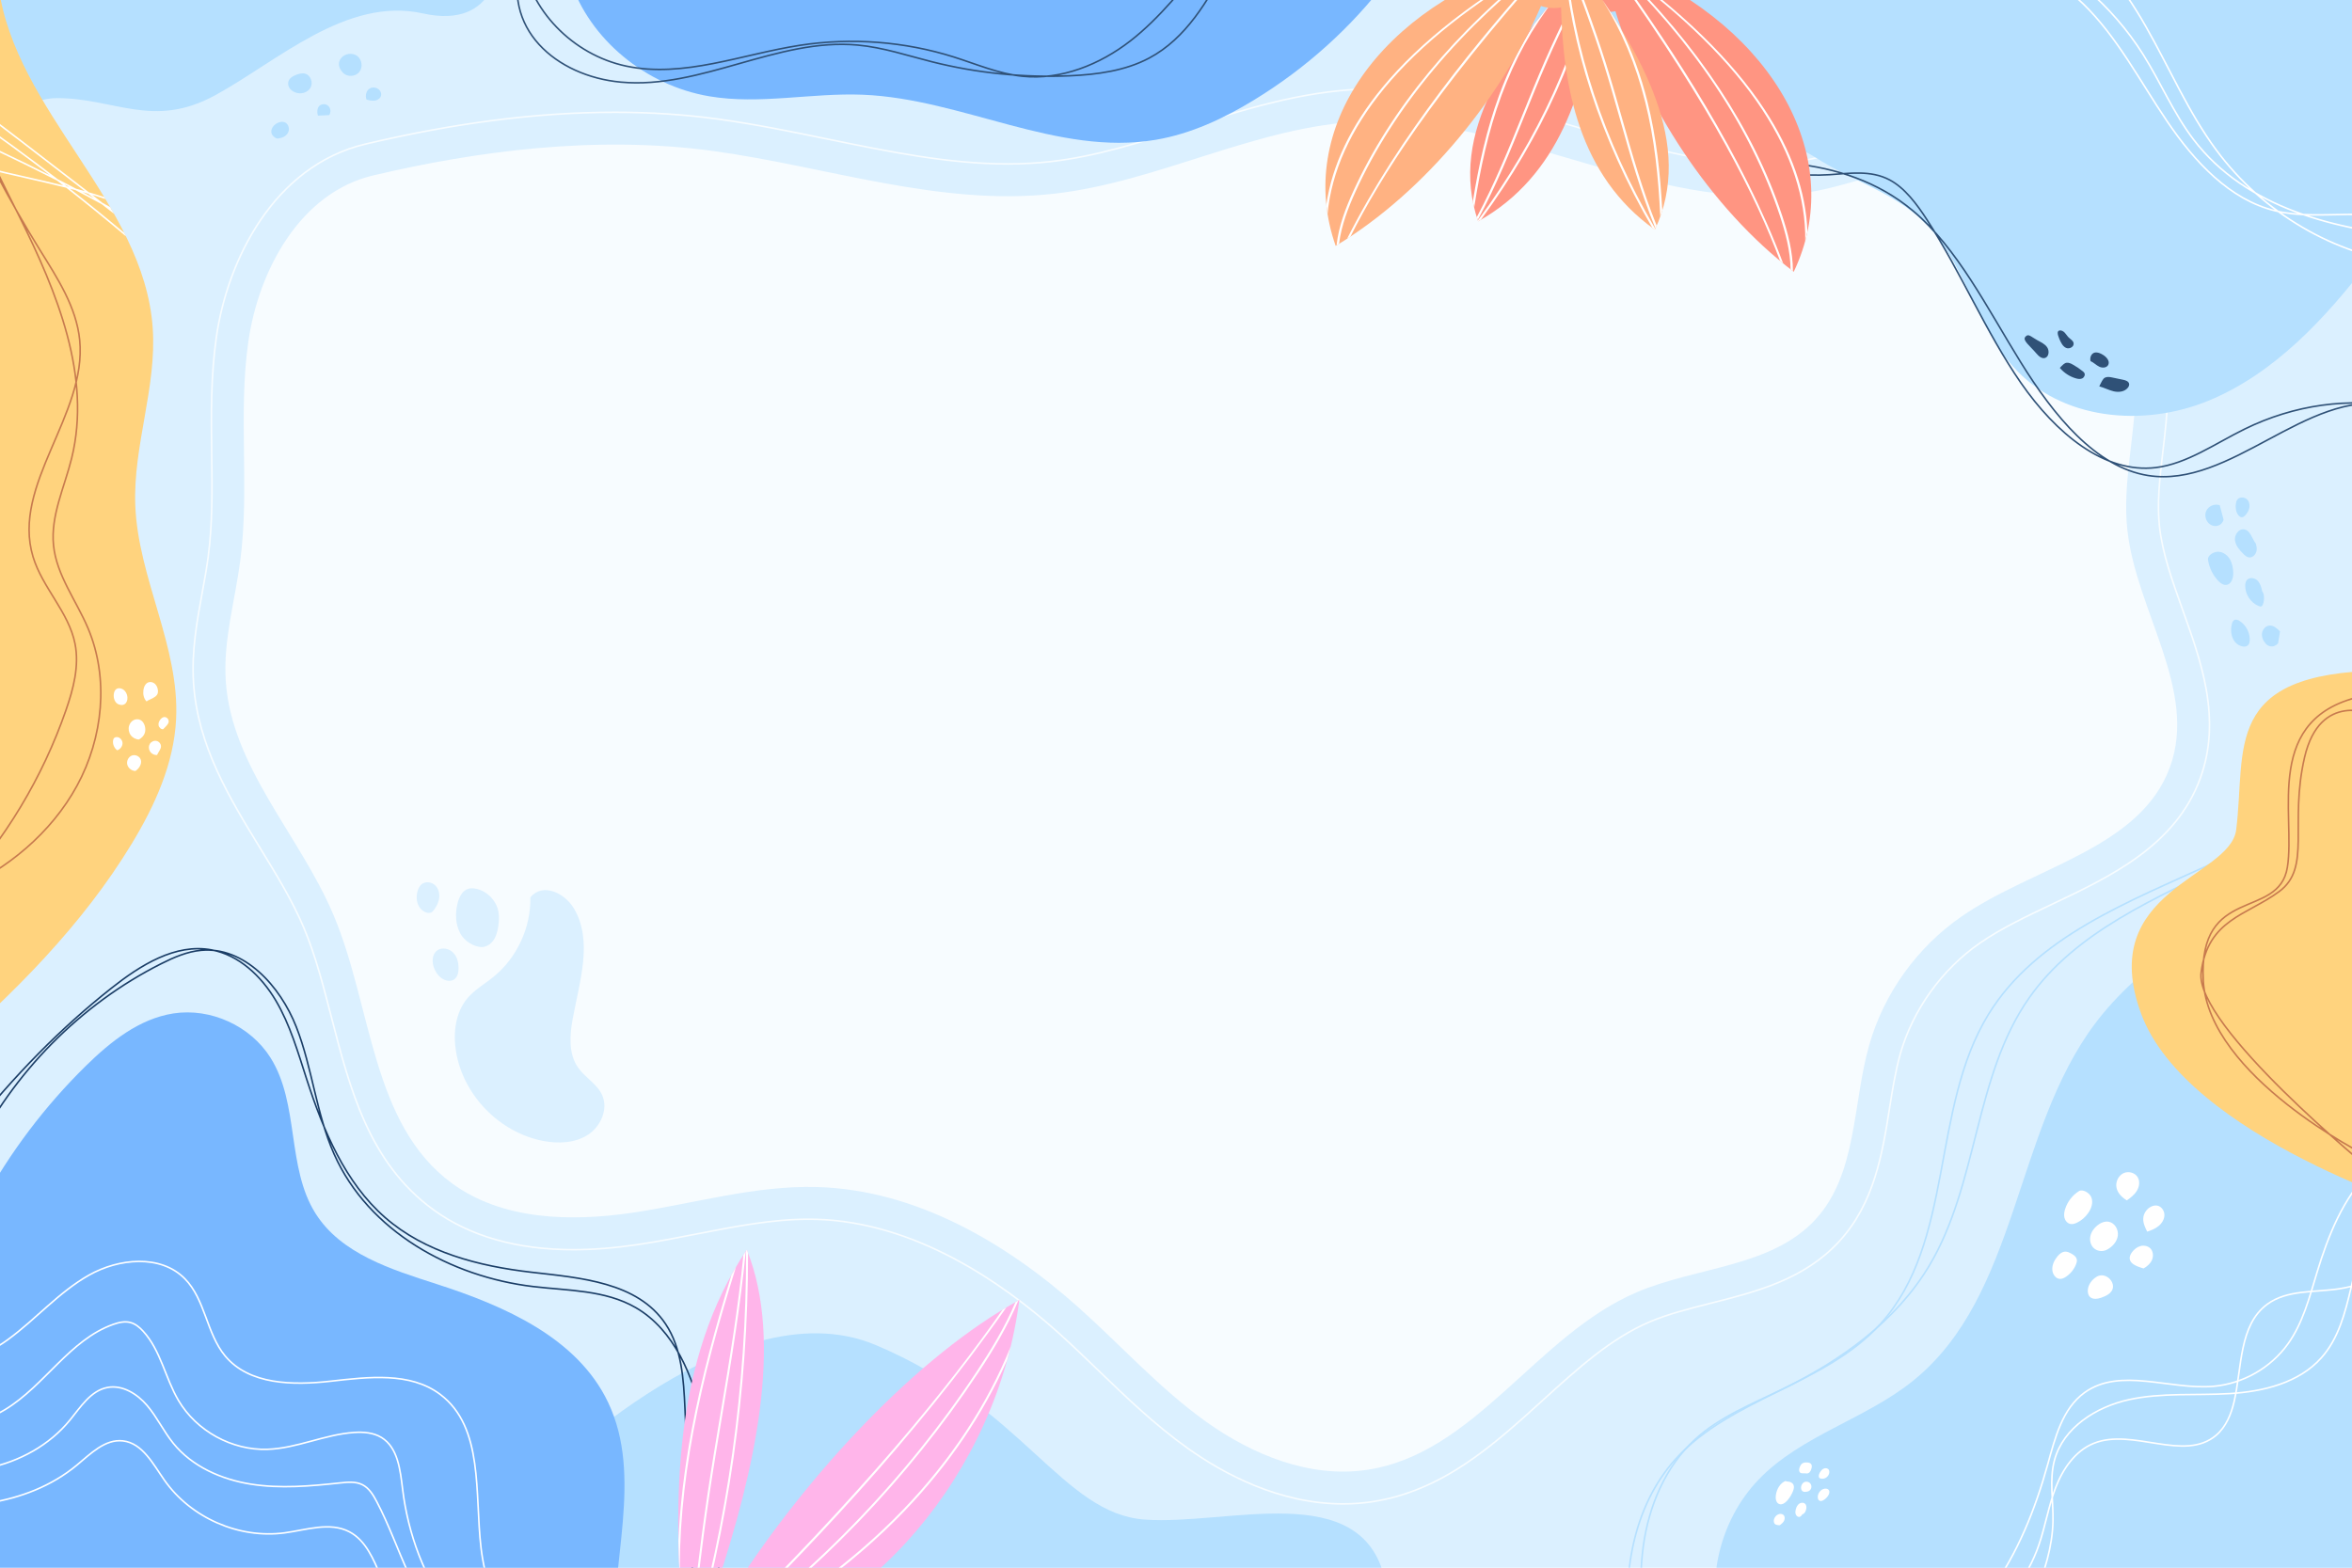 <?xml version="1.0" encoding="utf-8"?>
<!-- Generator: Adobe Illustrator 16.0.0, SVG Export Plug-In . SVG Version: 6.00 Build 0)  -->
<!DOCTYPE svg PUBLIC "-//W3C//DTD SVG 1.1//EN" "http://www.w3.org/Graphics/SVG/1.1/DTD/svg11.dtd">
<svg version="1.1" xmlns="http://www.w3.org/2000/svg" xmlns:xlink="http://www.w3.org/1999/xlink" x="0px" y="0px" width="750px"
	 height="500px" viewBox="0 0 750 500" enable-background="new 0 0 750 500" xml:space="preserve">
<g id="BACKGROUND">
	<g>
		<rect fill="#DBF0FF" width="750" height="500"/>
		<g>
			<path fill="none" stroke="#F7FCFF" stroke-width="0.5" stroke-miterlimit="10" d="M428.278,479.655
				c-20.406,0-38.242-9.675-49.611-17.792c-10.478-7.481-19.618-16.293-28.457-24.814c-4.228-4.075-8.599-8.289-12.972-12.204
				c-17.784-15.924-45.578-35.088-76.998-35.953c-0.784-0.021-1.567-0.032-2.35-0.032c-11.678,0-23.35,2.286-35.708,4.704
				c-6.225,1.22-12.664,2.479-19.144,3.433c-7.114,1.046-13.92,1.577-20.229,1.577c-18.033,0-33.069-4.304-44.691-12.791
				c-20.458-14.94-26.539-38.492-32.418-61.27c-2.644-10.24-5.141-19.911-8.855-28.698c-3.585-8.482-8.555-16.604-13.817-25.204
				c-9.862-16.118-20.061-32.785-21.327-52.941c-0.632-10.051,1.106-19.528,2.788-28.693c0.722-3.938,1.404-7.657,1.895-11.369
				c1.406-10.633,1.267-21.437,1.119-32.875c-0.156-12.124-0.318-24.66,1.49-37.242c3.456-24.037,18.007-54.583,47.646-61.567
				c28.875-6.804,54.892-10.112,79.536-10.112c11.282,0,22.299,0.728,32.748,2.162c11.803,1.621,23.586,4.041,34.982,6.381
				c19.852,4.077,38.604,7.928,57.469,7.928c4.663,0,9.219-0.246,13.544-0.731c14.517-1.63,28.59-6.103,43.49-10.838
				c17.805-5.659,36.214-11.51,55.827-12.281c1.499-0.059,3.033-0.089,4.56-0.089c22.403,0,44.008,6.329,64.9,12.45
				c20.065,5.878,39.018,11.43,57.816,11.43c5.668,0,10.943-0.499,16.126-1.526c4.153-0.823,8.323-2.016,12.737-3.28
				c7.392-2.116,15.033-4.304,23.346-4.928c1.536-0.116,3.103-0.174,4.654-0.174c19.743,0,39.582,9.363,53.069,25.046
				c13.203,15.353,20.246,35.907,19.834,57.878c-0.12,6.373-0.852,12.579-1.561,18.58c-0.995,8.445-1.938,16.421-1.116,24.039
				c0.922,8.551,4.065,17.337,7.393,26.64c2.91,8.135,5.92,16.546,7.477,25.156c1.904,10.536,1.311,19.846-1.814,28.461
				c-7.824,21.57-28.666,31.447-47.056,40.162c-8.435,3.997-16.4,7.773-23.162,12.438c-12.191,8.409-21.479,21.324-25.482,35.431
				c-1.528,5.386-2.452,11.205-3.431,17.365c-2.253,14.184-4.807,30.258-16.122,42.501c-11.197,12.117-26.305,15.943-40.913,19.645
				c-7.018,1.776-13.645,3.455-19.556,5.981c-12.305,5.258-22.838,14.828-33.988,24.962c-15.728,14.291-31.99,29.068-54.666,32.403
				C434.339,479.437,431.31,479.655,428.278,479.655z"/>
			<path fill="#F7FCFF" d="M119.003,55.951c-23.059,5.433-36.485,29.865-39.812,53.006c-3.326,23.141,0.471,46.826-2.594,70.001
				c-1.68,12.7-5.417,25.282-4.614,38.064c1.731,27.543,23.583,49.307,34.351,74.781c12.379,29.283,12.002,66.775,37.86,85.659
				c15.986,11.675,37.669,12.235,57.346,9.342c19.677-2.894,39.097-8.758,58.984-8.21c31.416,0.865,60.321,17.744,83.585,38.575
				c13.527,12.111,25.744,25.743,40.543,36.31s33.057,17.99,51.13,15.333c34.555-5.081,54.052-42.948,86.105-56.646
				c19.08-8.154,42.947-7.99,56.952-23.145c13.436-14.538,11.834-36.746,17.207-55.687c4.68-16.492,15.309-31.28,29.543-41.099
				c22.971-15.847,56.943-21.608,66.384-47.633c8.896-24.525-10.821-49.74-13.613-75.641c-1.574-14.607,2.344-29.23,2.62-43.917
				c0.344-18.312-5.331-36.997-17.345-50.967c-12.015-13.97-30.617-22.709-49.143-21.317c-11.915,0.896-23.138,5.721-34.853,8.042
				c-48.354,9.58-95.718-24.014-145-22.077c-33.834,1.33-64.929,19.286-98.572,23.063c-36.382,4.084-72.278-8.63-108.546-13.609
				C189.918,43.017,151.689,48.249,119.003,55.951z"/>
		</g>
		<g>
			<g>
				<path fill="#B5E0FF" d="M704.083,178.53c0.366,2.466,1.491,4.813,3.184,6.644c0.718,0.776,1.679,1.506,2.726,1.359
					c1.665-0.235,2.221-2.373,2.134-4.053c-0.077-1.504-0.373-3.038-1.186-4.306c-0.813-1.268-2.218-2.227-3.723-2.199
					C705.712,176.003,703.889,177.222,704.083,178.53z"/>
				<path fill="#B5E0FF" d="M709.044,165.724c-0.405-1.526-0.81-3.052-1.215-4.578c-1.608-0.587-3.599,0.242-4.313,1.798
					c-0.715,1.555-0.047,3.606,1.446,4.443C706.455,168.223,708.553,167.722,709.044,165.724z"/>
				<path fill="#B5E0FF" d="M719.527,173.625c-1.408-1.605-1.813-4.459-3.924-4.787c-1.723-0.268-3.119,1.716-2.922,3.448
					c0.196,1.732,1.436,3.146,2.672,4.374c0.491,0.488,1.033,0.989,1.715,1.112c1.326,0.24,2.493-1.147,2.551-2.494
					C719.678,173.932,718.979,172.682,719.527,173.625z"/>
				<path fill="#B5E0FF" d="M721.397,188.677c-0.287-1.255-0.611-2.581-1.52-3.493s-2.608-1.16-3.419-0.159
					c-0.382,0.471-0.489,1.108-0.503,1.715c-0.063,2.791,1.746,5.53,4.337,6.57c0.258,0.103,0.552,0.19,0.807,0.082
					c0.252-0.106,0.394-0.372,0.493-0.626C722.268,191.047,721.842,188.95,721.397,188.677z"/>
				<path fill="#B5E0FF" d="M717.387,204.356c0.144-2.46-1.121-4.954-3.19-6.292c-0.518-0.335-1.187-0.602-1.732-0.315
					c-0.443,0.233-0.645,0.754-0.769,1.241c-0.492,1.94-0.273,4.141,0.956,5.721S717.217,207.27,717.387,204.356z"/>
				<path fill="#B5E0FF" d="M726.425,205.208c0.208-1.276,0.416-2.552,0.625-3.828c-0.941-0.951-2.07-1.975-3.402-1.859
					c-1.216,0.106-2.186,1.234-2.343,2.443s0.378,2.433,1.193,3.339C723.306,206.199,724.911,206.756,726.425,205.208z"/>
				<path fill="#B5E0FF" d="M716.737,163.313c0.68-1.128,0.845-2.662,0.073-3.73s-2.607-1.29-3.386-0.226
					c-0.285,0.39-0.398,0.879-0.46,1.358c-0.16,1.227,0,2.557,0.758,3.536S715.432,165.48,716.737,163.313z"/>
			</g>
			<g>
				<path fill="#B5E0FF" d="M89.001,44.078c1.249-0.118,2.494-0.844,2.96-2.009s-0.079-2.715-1.27-3.11
					c-0.604-0.2-1.271-0.099-1.866,0.122c-1.303,0.484-2.443,1.733-2.302,3.116S88.567,44.573,89.001,44.078z"/>
				<path fill="#B5E0FF" d="M101.372,36.876c1.202-0.055,2.403-0.109,3.604-0.163c0.592-0.871,0.497-2.161-0.255-2.898
					c-0.751-0.737-2.089-0.788-2.86-0.07C101.09,34.462,101.068,35.849,101.372,36.876z"/>
				<path fill="#B5E0FF" d="M94.153,29.479c1.708,0.697,3.93,0.113,4.848-1.488c0.918-1.601,0.099-4.01-1.683-4.493
					c-0.952-0.258-1.965,0.013-2.885,0.368c-1.163,0.448-2.417,1.231-2.542,2.471C91.79,27.352,92.241,28.699,94.153,29.479z"/>
				<path fill="#B5E0FF" d="M116.876,31.773c0.897,0.227,1.828,0.455,2.74,0.293c0.912-0.162,1.803-0.825,1.921-1.743
					c0.053-0.417-0.057-0.844-0.263-1.21c-0.643-1.139-2.288-1.564-3.402-0.88S116.393,30.578,116.876,31.773z"/>
				<path fill="#B5E0FF" d="M109.442,23.279c1.369,1.352,3.902,1.188,5.116-0.303c1.215-1.492,0.886-3.971-0.651-5.126
					c-1.538-1.156-3.976-0.806-5.159,0.71C107.814,19.758,107.692,21.55,109.442,23.279z"/>
			</g>
		</g>
	</g>
</g>
<g id="OBJECTS">
	<g>
		<defs>
			<rect id="SVGID_1_" width="750" height="500"/>
		</defs>
		<clipPath id="SVGID_2_">
			<use xlink:href="#SVGID_1_"  overflow="visible"/>
		</clipPath>
		<g clip-path="url(#SVGID_2_)">
			<path fill="#B5E0FF" d="M168.715,475.222c0,0,63.259-66.092,110.467-46.265c47.208,19.828,59.482,53.817,85.919,55.706
				s68.925-13.219,76.478,18.884c7.554,32.102-298.356,14.162-298.356,14.162L168.715,475.222z"/>
			<g>
				<path fill="none" stroke="#1A3D66" stroke-width="0.5" stroke-miterlimit="10" d="M221.945,526.05
					c-1.176-25.609-2.353-51.219-3.528-76.829c-0.429-9.349-1.029-19.243-6.176-26.949c-8.95-13.399-27.172-14.695-42.842-16.511
					c-16.679-1.933-33.822-6.269-46.627-17.467c-12.724-11.127-19.658-27.674-24.949-43.997c-2.799-8.635-5.308-17.491-9.918-25.254
					s-11.737-14.459-20.418-16.081c-11.558-2.16-22.729,4.888-32.047,12.268c-15.888,12.582-30.343,27.09-46.218,46.969
					c0.657,2.066,1.314,4.132,1.972,6.198c12.996-26.308,34.456-48.067,60.171-61.013c4.063-2.046,8.32-3.901,12.824-4.299
					c13.685-1.206,25.135,11.29,30.289,24.43s6.344,27.721,12.076,40.603c10.983,24.681,37.327,39.108,63.468,42.216
					c11.136,1.323,22.943,1.07,32.718,6.731c12.235,7.087,18.305,21.785,21.357,35.92c2.913,13.488,3.857,27.336,4.792,41.122
					C229.513,503.302,230.137,512.497,221.945,526.05z"/>
				<g>
					<path fill="#78B7FF" d="M-5.565,383.558c8.76-16.045,19.897-30.789,32.937-43.601c7.87-7.732,17.018-15.04,27.921-16.729
						c11.871-1.838,24.575,3.957,30.97,14.125c9.253,14.715,5.082,35.01,14.375,49.699c8.14,12.866,24.12,17.824,38.611,22.491
						c21.688,6.984,44.855,17.134,54.649,37.706c11.318,23.775,0.542,51.79,1.992,78.081c-42.13-11.792-86.876-2.854-130.624-2.454
						c-27.034,0.247-54.83-2.711-80.512,5.734C-10.551,477.699-26.232,421.414-5.565,383.558z"/>
					<g>
						<path fill="none" stroke="#FFFFFF" stroke-width="0.5" stroke-miterlimit="10" d="M181.887,542.152
							c-15.621-11.285-26.212-29.285-28.492-48.421c-2.068-17.36,0.955-38.489-13.017-48.998
							c-9.626-7.239-22.982-5.546-34.953-4.208c-11.97,1.338-25.959,1.193-33.648-8.077c-5.947-7.171-6.296-17.98-12.839-24.612
							c-7.708-7.813-21.029-6.529-30.584-1.131c-9.556,5.398-16.868,13.987-25.723,20.472c-8.855,6.483-20.8,10.816-32.966,5.613
							c0.266,5.191,0.532,10.384,0.798,15.576c0.081,1.577,0.208,3.276,1.222,4.487c1.044,1.247,2.767,1.657,4.376,1.892
							c8.784,1.283,17.995-0.583,25.588-5.183c12.599-7.633,20.586-22.255,34.473-27.168c1.753-0.62,3.663-1.068,5.46-0.593
							c1.616,0.428,2.954,1.558,4.082,2.791c5.596,6.118,7.032,14.92,11.244,22.062c5.748,9.747,17.034,15.957,28.345,15.596
							c9.404-0.301,18.262-4.743,27.649-5.379c2.994-0.202,6.151,0.029,8.714,1.589c5.278,3.213,6.015,10.393,6.768,16.525
							C131.908,503.692,148.864,530.463,181.887,542.152z"/>
						<path fill="none" stroke="#FFFFFF" stroke-width="0.5" stroke-miterlimit="10" d="M182.654,541.745
							c-3.833,3.686-7.666,7.372-11.5,11.058c-17.526-13.267-31.702-30.926-40.863-50.907c-3.495-7.622-6.274-15.574-10.174-22.998
							c-1.105-2.104-2.414-4.275-4.535-5.351c-2.136-1.083-4.674-0.844-7.055-0.588c-9.483,1.02-19.103,1.893-28.522,0.396
							s-18.752-5.618-24.749-13.034c-3.071-3.797-5.17-8.314-8.33-12.037c-3.159-3.724-7.931-6.693-12.722-5.749
							c-5.289,1.043-8.498,6.215-11.907,10.39c-13.108,16.054-38.126,20.851-57.276,12.167c-0.113,4.674-0.225,9.348-0.337,14.021
							c20.713,3.103,43.685,1.556,59.809-11.811c4.394-3.642,9.014-8.379,14.685-7.743c6.26,0.701,9.641,7.384,13.258,12.541
							c8.419,12.004,23.782,18.737,38.315,16.793c6.95-0.931,14.411-3.589,20.632-0.354c5.29,2.751,7.734,8.831,10.09,14.309
							c6.982,16.237,16.77,31.264,28.798,44.215c3.363,3.621,7.121,7.213,11.882,8.535
							C166.915,556.918,172.883,555.146,182.654,541.745z"/>
					</g>
				</g>
			</g>
			<g>
				<path fill="#FFB5EA" d="M217.893,520.236c-0.155,0.428-0.313,0.854-0.457,1.286c-0.809,2.417-0.197,4.52,1.103,6.026
					c0.046,0.501,0.091,1.003,0.138,1.503c0.482-0.04,0.96-0.112,1.442-0.159c0.105,0.065,0.211,0.131,0.32,0.191
					c-0.435,1.208-0.161,1.343,0.42,0.221c2.55,1.214,5.757,0.945,7.537-1.597c48.367-9.403,89.661-58.18,96.636-113.08
					c-32.465,17.792-67.359,55.322-91.022,92.084c-1.357-1.359-3.25-2.18-5.11-2.052c11.457-35.075,21.171-76.499,9.238-106.063
					C214.732,433.409,214.395,478.065,217.893,520.236z"/>
				<g>
					<path fill="#FFFFFF" d="M221.458,528.657c-0.347,0.171-0.699,0.339-1.049,0.507c-0.214,0.596,0.215,0.593,0.449,0.141
						c0.266,0.127,0.542,0.228,0.82,0.32c0.666-0.454,1.335-0.902,1.998-1.364c25.949-13.008,47.723-28.59,64.833-46.417
						c14.101-14.688,25.104-30.941,32.631-48.033c0.396-1.428,0.779-2.859,1.13-4.3c-7.496,18.505-19.059,36.105-34.215,51.896
						c-16.207,16.884-36.612,31.751-60.803,44.318c33.152-23.821,62.31-54.07,84.778-88.03c4.444-6.716,9.199-14.461,12.68-22.886
						c-0.3,0.165-0.601,0.341-0.9,0.509c-3.432,8.086-8.014,15.54-12.307,22.028c-23.111,34.937-53.321,65.937-87.673,90.036
						c1.195-1.108,2.33-2.224,3.409-3.281c28.554-28.03,64.107-64.791,93.669-107.104c-0.409,0.243-0.817,0.487-1.227,0.736
						c-17.105,24.463-43.854,57.788-92.884,105.917C225.151,525.265,223.372,527.011,221.458,528.657z"/>
					<path fill="#FFFFFF" d="M218.538,527.549c0.046,0.501,0.091,1.003,0.138,1.503c0.138-0.012,0.274-0.03,0.412-0.046
						c-0.48-2.871-0.883-5.776-1.215-8.715c-0.148,0.409-0.299,0.818-0.438,1.231c-0.015,0.046-0.021,0.089-0.036,0.134
						c0.218,1.811,0.476,3.603,0.751,5.387C218.273,527.217,218.399,527.389,218.538,527.549z"/>
					<path fill="#FFFFFF" d="M238.539,399.668c-0.136-0.356-0.26-0.719-0.403-1.071c-0.078,0.116-0.149,0.235-0.227,0.352
						c0.113,43.158-5.872,85.977-17.835,127.461c1.799-16.412,3.7-33.256,6.16-49.807c1.298-8.728,2.783-17.584,4.219-26.148
						c2.814-16.785,5.703-34.067,7.351-51.342c-0.256,0.386-0.502,0.776-0.753,1.165c-1.664,16.846-4.476,33.695-7.222,50.071
						c-1.437,8.567-2.921,17.428-4.22,26.161c-2.596,17.458-4.566,35.235-6.455,52.489c0.28-0.032,0.56-0.063,0.84-0.093
						C232.357,486.87,238.585,443.448,238.539,399.668z"/>
					<path fill="#FFFFFF" d="M216.335,491.421c0.083,4.507,0.255,9.016,0.498,13.515c-0.379-15.12,1.047-31.208,4.309-48.621
						c3.276-17.489,8.012-34.451,13.544-52.206c-0.494,0.839-0.974,1.684-1.443,2.532c-5.175,16.791-9.607,32.935-12.722,49.558
						C218.205,468.563,216.817,480.259,216.335,491.421z"/>
				</g>
			</g>
			<path fill="#B5E0FF" d="M-9.301,58.308c0,0,9.006-27.019,27.469-27.019s30.621,9.907,50.435-0.901
				c19.813-10.807,41.878-31.521,66.195-26.118c24.317,5.404,24.317-17.111,24.317-17.111L-27.763-33.104L-9.301,58.308z"/>
		</g>
		<g clip-path="url(#SVGID_2_)">
			<path fill="#B5E0FF" d="M463.921-7.376c1.187,21.536,97.365,46.181,114.885,57.54c11.399,7.391,25.072,11.13,34.845,20.742
				c12.742,12.532,16.339,32.56,28.24,45.967c15.27,17.201,41.598,19.512,62.459,10.882c20.861-8.629,37.16-26.149,51.166-44.49
				c1.709-2.238,3.44-4.591,4.07-7.379c0.592-2.618,0.152-5.356-0.26-8.012c-3.972-25.6-5.233-51.66-3.755-77.549
				C687.944-15.196,535.456,2.504,463.921-7.376z"/>
			<path fill="none" stroke="#2F5177" stroke-width="0.5" stroke-miterlimit="10" d="M761.768,129.148
				c-26.293-4.865-50.451,26.702-76.812,22.511c-16.663-2.649-30.053-19.092-40.659-36.224s-20.102-36.26-34.246-48.16
				c-11.279-9.49-24.733-13.617-38.071-15.084c-7.154-0.787-14.457-0.881-21.289-3.786c-12.735-5.415-22.214-20.108-27.496-36.302
				c-5.283-16.194-6.96-33.965-7.935-54.162c5.432,10.1,6.043,23.176,7.6,35.382c2.012,15.767,6.157,31.667,14.644,43.099
				c11.557,15.57,29.316,20.34,45.83,19.3c6.465-0.407,13.201-1.526,19.208,1.649c4.831,2.554,8.623,7.62,12.002,12.834
				c10.702,16.518,18.753,35.835,29.861,51.881s26.632,29.038,43.049,27.045c9.905-1.203,18.918-7.666,28.239-12.246
				c15.892-7.809,33.29-10.228,50.069-6.96c0.88-0.851,0.99-2.77,0.22-3.786"/>
			<g>
				<path fill="#2F5177" d="M645.786,107.493c-0.861,1.1,1.459,2.762,3.567,5.235c0.725,0.851,1.719,1.764,2.764,1.442
					c1.215-0.375,1.43-2.23,0.723-3.329c-0.708-1.1-1.947-1.651-3.069-2.265C647.509,107.34,646.798,106.202,645.786,107.493z"/>
				<path fill="#2F5177" d="M656.837,117.346c1.358,1.6,3.169,2.774,5.143,3.336c0.646,0.184,1.354,0.298,1.969,0.018
					c0.613-0.28,1.044-1.089,0.729-1.708c-0.12-0.236-0.325-0.41-0.527-0.573c-1.006-0.813-2.078-1.535-3.201-2.156
					c-0.615-0.34-1.291-0.659-1.98-0.564C658.278,115.792,657.619,116.469,656.837,117.346z"/>
				<path fill="#2F5177" d="M669.411,123.229c1.569,0.406,3.026,1.219,4.605,1.582s3.438,0.167,4.489-1.121
					c0.282-0.346,0.499-0.794,0.427-1.243c-0.133-0.823-1.076-1.149-1.858-1.312c-1.166-0.243-2.332-0.485-3.498-0.728
					c-0.778-0.162-1.618-0.316-2.338,0.034C670.52,120.792,670.092,121.878,669.411,123.229z"/>
				<path fill="#2F5177" d="M656.708,108.161c0.48,1.111,1.05,2.314,2.118,2.799c1.069,0.485,2.654-0.386,2.39-1.573
					c-0.171-0.769-0.953-1.168-1.51-1.7c-0.487-0.465-0.828-1.076-1.291-1.567s-1.133-0.871-1.768-0.683
					C656.013,105.624,655.957,106.428,656.708,108.161z"/>
				<path fill="#2F5177" d="M666.621,115.171c1.005,0.44,1.796,1.3,2.784,1.78s2.407,0.403,2.885-0.622
					c0.562-1.206-0.604-2.498-1.713-3.168c-0.803-0.486-1.728-0.909-2.633-0.7C667.038,112.671,666.302,113.797,666.621,115.171z"/>
			</g>
			<path fill="none" stroke="#FFFFFF" stroke-width="0.5" stroke-miterlimit="10" d="M641.839-17.875
				c16.864,6.92,31.595,19.417,41.556,35.255c5.59,8.888,9.719,18.789,16.06,27.106c16.747,21.962,45.573,28.994,72.336,31.187
				c-1.559,2.591-2.672,5.475-3.269,8.472c-24.103-2.795-46.921-16.188-61.772-36.255c-8.973-12.125-14.995-26.302-22.506-39.471
				c-7.511-13.169-17.099-25.846-30.437-32.195c1.781,6.725-0.803,14.473-6.194,18.577c5.893-1.992,12.073,1.958,16.611,6.368
				c10.98,10.671,18.188,24.798,26.864,37.584c8.676,12.786,19.891,24.974,34.49,28.495c14.582,3.517,30.87-2.053,44.301,4.855"/>
		</g>
		<g clip-path="url(#SVGID_2_)">
			<g>
				<path fill="none" stroke="#B5E0FF" stroke-width="0.5" stroke-miterlimit="10" d="M519.855,523.439
					c-2.848-20.42,0.669-42.811,14.486-58.114c17.585-19.476,47.678-23.624,65.296-43.07c23.663-26.12,15.98-68.734,34.451-98.751
					c15.273-24.822,44.85-35.925,71.327-48.104c26.478-12.18,54.473-30.741,58.984-59.534"/>
				<path fill="none" stroke="#B5E0FF" stroke-width="0.5" stroke-miterlimit="10" d="M526.026,531.678
					c-2.274-12.702-3.771-25.712-2.021-38.496c1.75-12.785,7.018-25.435,16.549-34.134c7.938-7.245,18.188-11.284,27.85-15.995
					c18.557-9.051,36.137-21.59,46.745-39.304c15.699-26.217,14.347-60.44,31.886-85.464c14.968-21.354,40.623-31.827,63.962-43.458
					c23.34-11.631,47.552-27.948,53.813-53.262"/>
			</g>
			<g>
				<path fill="#B5E0FF" d="M548.89,521.414c-5.153-17-0.463-36.615,11.822-49.446c13.611-14.216,34.25-19.336,49.525-31.747
					c33.383-27.125,32.002-79.349,57.829-113.746c28.899-38.489,87.833-49.469,108.048-93.149
					c-11.457,101.474-14.442,203.903-8.914,305.872c-34.279-15.581-73.942-3.279-111.554-1.474
					C619.27,539.471,583.257,531.062,548.89,521.414z"/>
				<g>
					<g>
						<path fill="#FFFFFF" d="M569.513,472.281c-1.875,0.673-2.983,2.687-3.244,4.661c-0.139,1.054,0.073,2.37,1.064,2.751
							c0.915,0.352,1.895-0.329,2.546-1.061c0.812-0.91,1.454-1.969,1.889-3.107c0.243-0.64,0.417-1.375,0.119-1.991
							c-0.255-0.527-0.817-0.856-1.395-0.959S569.322,472.567,569.513,472.281z"/>
						<path fill="#FFFFFF" d="M576.035,469.937c0.373,0.063,0.756-0.119,1.015-0.395c0.259-0.276,0.412-0.634,0.534-0.991
							c0.181-0.536,0.284-1.182-0.07-1.622c-0.283-0.352-0.771-0.456-1.222-0.488c-0.57-0.042-1.184,0.007-1.644,0.349
							c-0.374,0.277-0.597,0.712-0.759,1.149c-0.181,0.489-0.294,1.059-0.045,1.518
							C574.214,470.136,575.157,469.786,576.035,469.937z"/>
						<path fill="#FFFFFF" d="M576.39,475.716c0.512-0.121,0.952-0.511,1.136-1.004c0.183-0.493,0.104-1.075-0.205-1.501
							c-0.492-0.679-1.562-0.849-2.233-0.347c-0.283,0.212-0.488,0.517-0.619,0.845c-0.207,0.52-0.226,1.139,0.062,1.619
							C574.817,475.808,575.408,475.947,576.39,475.716z"/>
						<path fill="#FFFFFF" d="M574.689,483.024c0.813-0.281,1.265-1.185,1.326-2.042c0.03-0.436-0.027-0.903-0.301-1.243
							c-0.448-0.558-1.352-0.567-1.947-0.171c-0.596,0.396-0.929,1.087-1.117,1.776c-0.118,0.434-0.191,0.891-0.107,1.332
							s0.346,0.866,0.752,1.058C573.701,483.927,574.251,483.826,574.689,483.024z"/>
						<path fill="#FFFFFF" d="M581.322,478.541c0.735-0.387,1.352-0.994,1.749-1.724c0.245-0.45,0.403-1.014,0.162-1.466
							c-0.316-0.594-1.16-0.682-1.792-0.452c-1.077,0.392-1.837,1.522-1.794,2.667c0.014,0.344,0.104,0.706,0.356,0.939
							C580.363,478.838,580.895,478.766,581.322,478.541z"/>
						<path fill="#FFFFFF" d="M581.32,471.619c1.055-0.081,1.971-1.035,2.006-2.093c0.009-0.255-0.029-0.518-0.159-0.737
							c-0.294-0.5-1.001-0.636-1.542-0.427c-0.542,0.209-0.938,0.682-1.238,1.179c-0.263,0.434-0.477,0.933-0.404,1.435
							C580.056,471.478,580.449,471.686,581.32,471.619z"/>
						<path fill="#FFFFFF" d="M567.491,486.467c0.561-0.397,1.124-0.841,1.424-1.458c0.3-0.618,0.256-1.455-0.276-1.889
							c-0.453-0.37-1.131-0.348-1.661-0.101c-0.631,0.293-1.117,0.881-1.289,1.555c-0.101,0.396-0.094,0.828,0.081,1.196
							C565.943,486.14,566.301,486.432,567.491,486.467z"/>
					</g>
					<g>
						<path fill="#FFFFFF" d="M662.93,379.892c-2.065,1.307-3.649,3.356-4.395,5.684c-0.29,0.904-0.455,1.881-0.229,2.803
							c0.227,0.923,0.913,1.775,1.84,1.982c0.702,0.157,1.436-0.064,2.089-0.368c1.484-0.69,2.751-1.815,3.682-3.161
							c0.981-1.421,1.6-3.262,0.997-4.88C666.311,380.332,664.029,379.196,662.93,379.892z"/>
						<path fill="#FFFFFF" d="M658.508,407.392c1.568-0.953,2.813-2.427,3.492-4.132c0.194-0.488,0.346-1.019,0.251-1.536
							c-0.168-0.916-1.033-1.52-1.854-1.958c-0.555-0.297-1.148-0.572-1.777-0.571c-1.032,0.001-1.915,0.74-2.57,1.538
							c-1.018,1.238-1.752,2.807-1.606,4.402C654.587,406.73,656.076,408.871,658.508,407.392z"/>
						<path fill="#FFFFFF" d="M671.883,398.563c1.724-0.911,3.182-2.521,3.445-4.451c0.263-1.932-0.969-4.087-2.885-4.443
							c-1.348-0.251-2.724,0.382-3.768,1.27c-1.025,0.871-1.842,2.032-2.111,3.35s0.068,2.79,1.034,3.727
							C668.563,398.951,670.263,399.419,671.883,398.563z"/>
						<path fill="#FFFFFF" d="M678.195,382.855c1.23-0.856,2.447-1.805,3.219-3.089c0.772-1.284,1.021-2.979,0.268-4.275
							c-0.853-1.469-2.9-2.037-4.455-1.353c-1.555,0.686-2.507,2.45-2.388,4.145C674.959,379.978,676.063,381.529,678.195,382.855z"
							/>
						<path fill="#FFFFFF" d="M684.705,392.824c1.293-0.429,2.586-0.946,3.637-1.813s1.839-2.14,1.839-3.503
							c0-1.362-0.943-2.75-2.284-2.992c-0.649-0.117-1.326,0.03-1.923,0.313c-1.413,0.67-2.417,2.131-2.535,3.69
							C683.321,390.077,684.094,391.673,684.705,392.824z"/>
						<path fill="#FFFFFF" d="M669.998,413.905c1.646-0.562,3.505-1.491,3.769-3.211c0.116-0.758-0.126-1.54-0.54-2.187
							c-0.798-1.245-2.369-2.042-3.799-1.665c-0.563,0.149-1.07,0.461-1.525,0.824c-1.331,1.063-2.297,2.715-2.14,4.41
							C665.921,413.772,667.231,414.85,669.998,413.905z"/>
						<path fill="#FFFFFF" d="M683.533,404.561c1.144-0.631,2.188-1.539,2.698-2.742c0.511-1.202,0.384-2.728-0.536-3.655
							c-0.784-0.792-2.025-1.029-3.105-0.754c-1.08,0.276-2.003,1.008-2.685,1.89c-0.47,0.608-0.851,1.342-0.797,2.108
							C679.213,402.906,680.82,403.776,683.533,404.561z"/>
					</g>
				</g>
				<path fill="none" stroke="#FFFFFF" stroke-width="0.5" stroke-miterlimit="10" d="M599.463,534.136
					c14.237-4.47,26.345-14.455,35.112-26.529c8.769-12.075,14.406-26.17,18.398-40.548c2.344-8.439,4.636-17.779,11.742-22.899
					c11.372-8.194,27.149-0.808,41.114-2.01c9.341-0.804,18.232-5.857,23.703-13.472c4.806-6.689,6.892-14.886,9.285-22.768
					c3.584-11.803,8.292-23.699,16.981-32.453c8.689-8.755,22.215-13.682,33.718-9.23c-9.326,9.01-23.197,12.798-31.025,23.137
					c-10.004,13.214-7.243,33.36-18.29,45.716c-7.153,8-18.508,10.752-29.221,11.398c-10.712,0.647-21.603-0.371-32.086,1.924
					c-10.483,2.296-20.966,8.923-23.764,19.284c-1.694,6.275-0.354,12.921-0.481,19.419c-0.16,8.2-2.677,16.185-5.87,23.738
					c-4.021,9.51-9.575,18.986-18.532,24.123s-21.993,4.286-27.884-4.193c21.115-1.107,40.857-15.968,47.764-35.952
					c2.084-6.03,3.081-12.407,5.37-18.363c2.29-5.956,6.216-11.709,12.128-14.108c12.42-5.04,28.841,6.092,39.055-2.59
					c3.156-2.683,4.804-6.744,5.737-10.78c2.529-10.934,1.521-24.365,10.565-31.01c6.403-4.704,15.157-3.711,23.008-4.93
					c19.826-3.079,34.059-20.615,43.7-38.21"/>
			</g>
			<g>
				<path fill="#FFD37E" d="M775.355,386.661c0,0-78.106-23.933-92.603-63.377c-14.496-39.443,28.413-43.386,30.317-58.618
					c3.243-25.943-4.736-49.976,46.22-50.819C810.245,213.003,775.355,386.661,775.355,386.661z"/>
				<path fill="none" stroke="#C77A4E" stroke-width="0.5" stroke-miterlimit="10" d="M754.572,368.565
					c0,0-50.356-25.179-51.999-55.83c-1.642-30.651,24.084-19.157,26.82-36.125c2.737-16.968-8.21-48.167,24.631-54.735
					c32.842-6.568,2.737,6.021,2.737,6.021s-16.968-7.663-21.895,13.684c-4.926,21.347,2.282,35.124-8.117,42.787
					c-10.4,7.662-22.664,8.805-24.853,25.772c-2.189,16.968,54.001,62.899,54.001,62.899"/>
			</g>
		</g>
		<g clip-path="url(#SVGID_2_)">
			<path fill="#DBF0FF" d="M169.125,286.205c0.188,9.685-4.319,19.354-11.858,25.436c-2.759,2.227-5.918,4.021-8.205,6.729
				c-3.878,4.594-4.622,11.16-3.635,17.091c2.314,13.908,13.914,25.785,27.764,28.426c4.819,0.919,10.102,0.723,14.234-1.92
				c4.133-2.644,6.604-8.223,4.589-12.695c-1.607-3.566-5.45-5.571-7.688-8.778c-3.033-4.346-2.685-10.162-1.736-15.377
				c2.165-11.909,6.608-25.021,0.396-35.409C180.073,284.835,173.07,281.396,169.125,286.205z"/>
			<path fill="#DBF0FF" d="M153.254,302.05c1.615,0.148,3.18-0.835,4.107-2.166c0.927-1.331,1.313-2.962,1.542-4.567
				c0.222-1.563,0.311-3.165-0.004-4.711c-0.714-3.507-3.662-6.451-7.17-7.162c-0.768-0.155-1.575-0.211-2.33,0.002
				c-1.935,0.545-2.981,2.633-3.476,4.581c-0.799,3.149-0.735,6.617,0.758,9.503C148.175,300.415,151.202,301.861,153.254,302.05z"
				/>
			<path fill="#DBF0FF" d="M138.082,290.574c0.969-1.185,1.751-2.572,1.96-4.088c0.21-1.517-0.225-3.173-1.363-4.196
				c-1.139-1.022-3.017-1.235-4.214-0.282c-0.7,0.558-1.099,1.416-1.333,2.279c-0.478,1.762-0.327,3.767,0.748,5.242
				S137.089,291.791,138.082,290.574z"/>
			<path fill="#DBF0FF" d="M146.196,309.419c0.126-1.948-0.26-4.035-1.578-5.476c-1.318-1.441-3.731-1.964-5.274-0.767
				c-1.619,1.255-1.658,3.746-0.902,5.65c0.668,1.683,1.919,3.223,3.631,3.813C143.785,313.23,145.988,312.63,146.196,309.419z"/>
		</g>
		<g clip-path="url(#SVGID_2_)">
			<path fill="#FFD37E" d="M-0.493-4.458C4.801,35.505,45.908,64.41,48.698,104.625c1.313,18.931-6.281,37.561-5.559,56.523
				c0.885,23.248,14.178,45.045,13.015,68.281c-0.707,14.13-6.761,27.468-14.087,39.571c-15.789,26.086-37.685,47.924-60.654,67.979
				c2.675-107.465-19.093-217.104,7.198-321.337C-9.268,7.23-6.405-1.747-0.493-4.458z"/>
			<path fill="#FFFFFF" d="M39.577,74.231c-5.671-4.772-11.426-9.458-17.264-14.038c0.598,0.154,1.192,0.311,1.788,0.47
				c2.786,1.465,5.56,2.951,8.322,4.457c1.306,1.014,2.606,2.031,3.91,3.046c-0.215-0.38-0.428-0.761-0.646-1.141
				c-0.165-0.127-0.327-0.256-0.491-0.384c0.135,0.075,0.268,0.153,0.402,0.228c-0.159-0.276-0.314-0.553-0.475-0.828
				c-0.809-0.446-1.615-0.898-2.426-1.341c-1.088-0.845-2.176-1.689-3.265-2.533c1.401,0.419,2.793,0.866,4.179,1.326
				c-0.131-0.218-0.259-0.436-0.391-0.653c-1.616-0.529-3.239-1.04-4.875-1.515C14.152,50.328-0.123,39.398-14.399,28.587
				c-0.039,0.18-0.079,0.36-0.117,0.54C-0.634,39.64,13.246,50.264,27.049,60.954c-0.92-0.26-1.842-0.513-2.767-0.76
				c-1.964-1.033-3.936-2.056-5.911-3.068C9.101,49.967-0.357,43.064-9.959,36.45c-1.833-1.262-3.59-2.432-5.364-3.421
				c-0.035,0.172-0.07,0.344-0.104,0.516c1.711,0.964,3.413,2.096,5.186,3.317c8.861,6.104,17.602,12.455,26.184,19.026
				C5.187,50.439-5.729,45.31-16.766,40.503c-0.031,0.169-0.059,0.338-0.089,0.508c11.807,5.146,23.477,10.66,34.958,16.54
				c0.678,0.523,1.356,1.049,2.031,1.575c-3.972-0.989-7.958-1.893-11.911-2.789c-8.831-2.002-17.848-4.049-26.498-6.988
				c-0.026,0.167-0.056,0.333-0.082,0.5c8.648,2.931,17.65,4.976,26.469,6.976c4.313,0.978,8.666,1.965,12.997,3.062
				c6.451,5.043,12.796,10.221,19.045,15.498C39.964,74.999,39.77,74.615,39.577,74.231z M28.116,61.78
				c0.625,0.484,1.25,0.968,1.874,1.453c-1.223-0.66-2.447-1.314-3.674-1.965C26.917,61.435,27.517,61.606,28.116,61.78z
				 M21.333,59.426c-0.267-0.208-0.536-0.418-0.803-0.626c0.533,0.276,1.063,0.551,1.596,0.829
				C21.861,59.561,21.598,59.494,21.333,59.426z"/>
			<g>
				<path fill="#FFFFFF" d="M43.141,245.901c-1.181-0.062-2.298-0.934-2.565-2.085s0.404-2.47,1.521-2.859
					c1.116-0.39,2.509,0.286,2.825,1.425c0.203,0.733-0.019,1.532-0.424,2.177C44.092,245.204,43.519,245.721,43.141,245.901z"/>
				<path fill="#FFFFFF" d="M50.079,240.805c-0.907,0.06-1.829-0.43-2.286-1.215c-0.415-0.711-0.433-1.65-0.001-2.35
					s1.315-1.107,2.119-0.932c0.804,0.175,1.448,0.952,1.424,1.775C51.308,238.989,50.583,239.703,50.079,240.805z"/>
				<path fill="#FFFFFF" d="M44.305,235.863c-1.037-0.04-2.042-0.582-2.646-1.426c-0.603-0.844-0.79-1.971-0.491-2.964
					c0.223-0.741,0.718-1.411,1.398-1.78c0.68-0.369,1.545-0.412,2.229-0.051c0.68,0.359,1.122,1.064,1.351,1.799
					c0.26,0.832,0.279,1.756-0.057,2.56S45.034,235.464,44.305,235.863z"/>
				<path fill="#FFFFFF" d="M52.018,232.588c-0.709,0.043-1.342-0.586-1.457-1.287s0.201-1.418,0.677-1.946
					c0.294-0.326,0.673-0.606,1.11-0.656c0.777-0.089,1.503,0.681,1.447,1.461C53.738,230.941,52.998,231.581,52.018,232.588z"/>
				<path fill="#FFFFFF" d="M37.374,239.3c-0.954-0.696-1.48-1.935-1.319-3.104c0.04-0.293,0.127-0.594,0.334-0.805
					c0.206-0.209,0.507-0.304,0.801-0.313c1.029-0.032,1.908,0.988,1.88,2.017S38.25,239.037,37.374,239.3z"/>
				<path fill="#FFFFFF" d="M46.732,223.712c-0.916-0.928-1.18-2.35-1-3.641c0.145-1.041,0.666-2.159,1.668-2.473
					c0.692-0.217,1.48,0.022,2.015,0.514c0.535,0.491,0.833,1.202,0.929,1.921c0.066,0.502,0.035,1.038-0.217,1.477
					c-0.145,0.253-0.356,0.461-0.584,0.643C48.596,222.905,47.305,223.207,46.732,223.712z"/>
				<path fill="#FFFFFF" d="M37.896,224.676c-1.264-0.436-1.786-2.008-1.604-3.333c0.076-0.556,0.264-1.13,0.693-1.491
					c0.799-0.674,2.092-0.298,2.795,0.476c0.663,0.73,0.976,1.765,0.826,2.74C40.457,224.043,39.759,225.319,37.896,224.676z"/>
			</g>
			<path fill="none" stroke="#C77A4E" stroke-width="0.5" stroke-miterlimit="10" d="M-17.495-6.56
				C-19.053,20.19-5.667,45.213,6.256,69.209s23.002,50.872,16.604,76.892c-2.278,9.266-6.759,18.346-5.792,27.839
				c0.972,9.549,7.265,17.59,11,26.432c6.75,15.978,4.799,34.945-3.489,50.183c-8.288,15.237-22.429,26.839-38.312,33.812
				c15.399-16.601,27.313-36.419,34.749-57.806c2.377-6.837,4.319-14.156,2.905-21.255c-2.015-10.116-10.413-17.865-13.392-27.74
				c-6.927-22.971,17.234-45.222,14.885-69.1c-1.038-10.548-7.144-19.802-12.726-28.812C2.91,63.866-5.772,47.4-13.277,30.413
				C-16.62,22.845-19.492,13.286-17.495-6.56z"/>
		</g>
		<g clip-path="url(#SVGID_2_)">
			<path fill="#78B7FF" d="M181.89-6.105c6.178,18.62,23.931,33.374,44.304,36.82c16.104,2.724,32.625-1.169,48.971-0.501
				c31.736,1.297,62.104,19.669,93.369,14.374c11.28-1.911,21.759-6.843,31.378-12.716c16.504-10.075,30.973-23.099,42.411-38.173
				c-42.732-0.691-85.316-0.131-128.052-0.583C268.508-7.37,223.012-10.125,181.89-6.105z"/>
			<path fill="none" stroke="#2F5177" stroke-width="0.5" stroke-miterlimit="10" d="M166.497-13.35
				c2.173,16.389,16.069,30.813,33.167,34.428c18.332,3.876,36.897-3.782,55.439-6.633c16.369-2.517,33.382-1.217,49.106,3.752
				c7.204,2.276,14.24,5.33,21.792,6.119c12.408,1.296,24.803-3.788,34.441-11.267c9.639-7.479,16.968-17.208,25.703-27.267
				c1.732,0.984,3.464,1.967,5.196,2.951c-6.209,11.432-13.048,23.5-24.92,29.801c-7.62,4.045-16.559,5.254-25.294,5.638
				c-14.739,0.647-29.581-0.856-43.837-4.44c-7.9-1.986-15.686-4.619-23.824-5.361c-25.551-2.33-49.901,14.148-75.453,11.824
				C177.57,24.337,159.276,9.145,166.497-13.35z"/>
		</g>
		<g clip-path="url(#SVGID_2_)">
			<g>
				<path fill="#FF9582" d="M503.81-9.447c0.023-0.307,0.044-0.613,0.081-0.919c0.208-1.711,1.805-2.808,3.875-3.339
					c0.272-0.291,0.545-0.583,0.818-0.873c0.501,0.167,0.984,0.354,1.48,0.525c0.144-0.009,0.286-0.017,0.43-0.021
					c0.071-0.864,0.426-0.865,0.551-0.009c3.285,0.02,6.616,1.137,7.397,3.213c47.849,20.104,70.526,62.063,53.543,97.542
					c-26.997-20.48-47.803-53.692-56.867-83.097c-2.067,0.423-4.47,0.359-6.414-0.271c-3.317,24.75-11.341,52.843-37.368,67.284
					C461.68,42.444,481.235,15.172,503.81-9.447z"/>
				<g>
					<path fill="#FFFFFF" d="M511.402-13.511c-0.298-0.207-0.601-0.414-0.903-0.621c0.035-0.426,0.495-0.297,0.546,0.048
						c0.343,0.002,0.685,0.023,1.025,0.049c0.514,0.474,1.034,0.946,1.54,1.424c22.12,15.631,38.599,31.587,49.059,47.522
						c8.62,13.131,13.211,26.292,13.687,38.93c-0.21,0.986-0.438,1.971-0.702,2.953c0.188-13.489-4.403-27.637-13.668-41.752
						c-9.908-15.092-25.233-30.207-45.657-45.047c25.046,24.353,42.929,51.429,51.957,78.774c1.785,5.408,3.447,11.535,3.435,17.696
						c-0.248-0.19-0.494-0.386-0.741-0.578c-0.086-5.94-1.692-11.838-3.417-17.063c-9.285-28.13-27.963-55.976-54.178-80.855
						c0.791,1.029,1.516,2.046,2.204,3.01c18.223,25.546,40.08,58.487,53.017,93.024c-0.332-0.27-0.663-0.54-0.992-0.813
						c-7.493-19.972-21.412-48.203-52.7-92.068C513.861-10.349,512.727-11.94,511.402-13.511z"/>
					<path fill="#FFFFFF" d="M507.766-13.705c0.272-0.291,0.545-0.583,0.818-0.873c0.144,0.048,0.282,0.1,0.423,0.15
						c-1.798,1.604-3.526,3.252-5.194,4.942c0.022-0.293,0.043-0.587,0.078-0.88c0.004-0.032,0.017-0.06,0.021-0.092
						c1.043-1.037,2.118-2.051,3.211-3.055C507.332-13.582,507.544-13.648,507.766-13.705z"/>
					<path fill="#FFFFFF" d="M472.247,70.055c-0.306,0.176-0.602,0.359-0.911,0.532c-0.032-0.094-0.057-0.188-0.088-0.281
						c19.371-26.227,32.03-54.061,37.661-82.86c-5.385,10.521-10.853,21.335-15.588,32.137c-2.496,5.697-4.849,11.527-7.124,17.166
						c-4.458,11.05-9.059,22.424-14.99,33.426c-0.104-0.312-0.193-0.622-0.29-0.933c5.723-10.745,10.213-21.833,14.563-32.615
						c2.276-5.64,4.631-11.472,7.129-17.173c4.994-11.395,10.803-22.797,16.466-33.857c0.287,0.103,0.575,0.205,0.863,0.306
						C504.49,15.156,491.824,43.429,472.247,70.055z"/>
					<path fill="#FFFFFF" d="M489.28,7.623c2.1-2.717,4.296-5.41,6.563-8.075c-7.151,9.087-12.793,19.3-17.05,30.865
						c-4.275,11.616-6.746,23.345-8.713,35.793c-0.156-0.657-0.297-1.313-0.424-1.97c1.921-11.756,4.353-22.896,8.417-33.938
						C481.097,22.087,484.82,14.558,489.28,7.623z"/>
				</g>
			</g>
			<g>
				<path fill="#FFB282" d="M504.032-9.808c0.01-0.307,0.021-0.614,0.018-0.922c-0.022-1.724-1.492-2.986-3.493-3.736
					c-0.24-0.318-0.479-0.638-0.72-0.956c-0.517,0.112-1.017,0.246-1.529,0.363c-0.141-0.024-0.282-0.048-0.425-0.068
					c0.023-0.867-0.33-0.905-0.546-0.068c-3.269-0.334-6.7,0.419-7.7,2.399c-49.733,14.843-76.79,54.12-63.721,91.219
					c29.043-17.458,53.3-48.241,65.473-76.501c2.01,0.643,4.405,0.838,6.406,0.42c0.637,24.963,5.594,53.756,29.917,70.912
					C540.338,46.313,523.828,17.097,504.032-9.808z"/>
				<g>
					<path fill="#FFFFFF" d="M496.92-14.664c0.318-0.174,0.643-0.347,0.965-0.52c0.012-0.427-0.461-0.349-0.548-0.011
						c-0.341-0.035-0.683-0.051-1.024-0.062c-0.563,0.417-1.13,0.83-1.685,1.251c-23.673,13.162-41.771,27.254-53.884,41.972
						c-9.982,12.128-15.962,24.719-17.793,37.233c0.103,1.003,0.223,2.007,0.381,3.011c1.263-13.431,7.349-27.003,18.078-40.04
						c11.473-13.94,28.335-27.319,50.235-39.877c-27.52,21.519-48.209,46.515-60.125,72.73c-2.357,5.185-4.668,11.097-5.318,17.224
						c0.268-0.162,0.533-0.33,0.8-0.494c0.724-5.897,2.955-11.588,5.231-16.597c12.256-26.968,33.82-52.645,62.558-74.561
						c-0.897,0.938-1.727,1.871-2.516,2.756c-20.863,23.438-46.137,53.837-62.711,86.784c0.358-0.232,0.717-0.465,1.073-0.701
						c9.598-19.05,26.472-45.622,62.295-85.868C494.135-11.785,495.436-13.245,496.92-14.664z"/>
					<path fill="#FFFFFF" d="M500.557-14.466c-0.24-0.318-0.479-0.638-0.72-0.956c-0.147,0.032-0.291,0.069-0.437,0.104
						c1.614,1.788,3.156,3.613,4.633,5.472c0.009-0.294,0.021-0.588,0.017-0.883c0-0.032-0.01-0.062-0.011-0.094
						c-0.926-1.142-1.887-2.266-2.864-3.382C500.975-14.297,500.771-14.386,500.557-14.466z"/>
					<path fill="#FFFFFF" d="M526.863,72.627c0.284,0.208,0.559,0.422,0.849,0.626c0.042-0.09,0.076-0.18,0.117-0.27
						c-16.438-28.158-26.031-57.191-28.533-86.429c4.222,11.039,8.495,22.378,12.042,33.627c1.869,5.932,3.581,11.981,5.236,17.832
						c3.245,11.465,6.595,23.269,11.31,34.844c0.137-0.298,0.26-0.598,0.39-0.896c-4.535-11.298-7.807-22.805-10.972-33.992
						c-1.657-5.852-3.37-11.904-5.241-17.84c-3.739-11.866-8.288-23.827-12.73-35.432c-0.296,0.071-0.593,0.142-0.89,0.211
						C500.71,14.58,510.262,44.051,526.863,72.627z"/>
					<path fill="#FFFFFF" d="M516.642,8.726c-1.795-2.927-3.689-5.84-5.657-8.734c6.133,9.804,10.644,20.564,13.632,32.52
						c3.002,12.008,4.197,23.935,4.813,36.523c0.227-0.637,0.437-1.274,0.633-1.913c-0.646-11.894-1.865-23.232-4.718-34.646
						C523.223,23.987,520.33,16.101,516.642,8.726z"/>
				</g>
			</g>
		</g>
	</g>
</g>
</svg>
